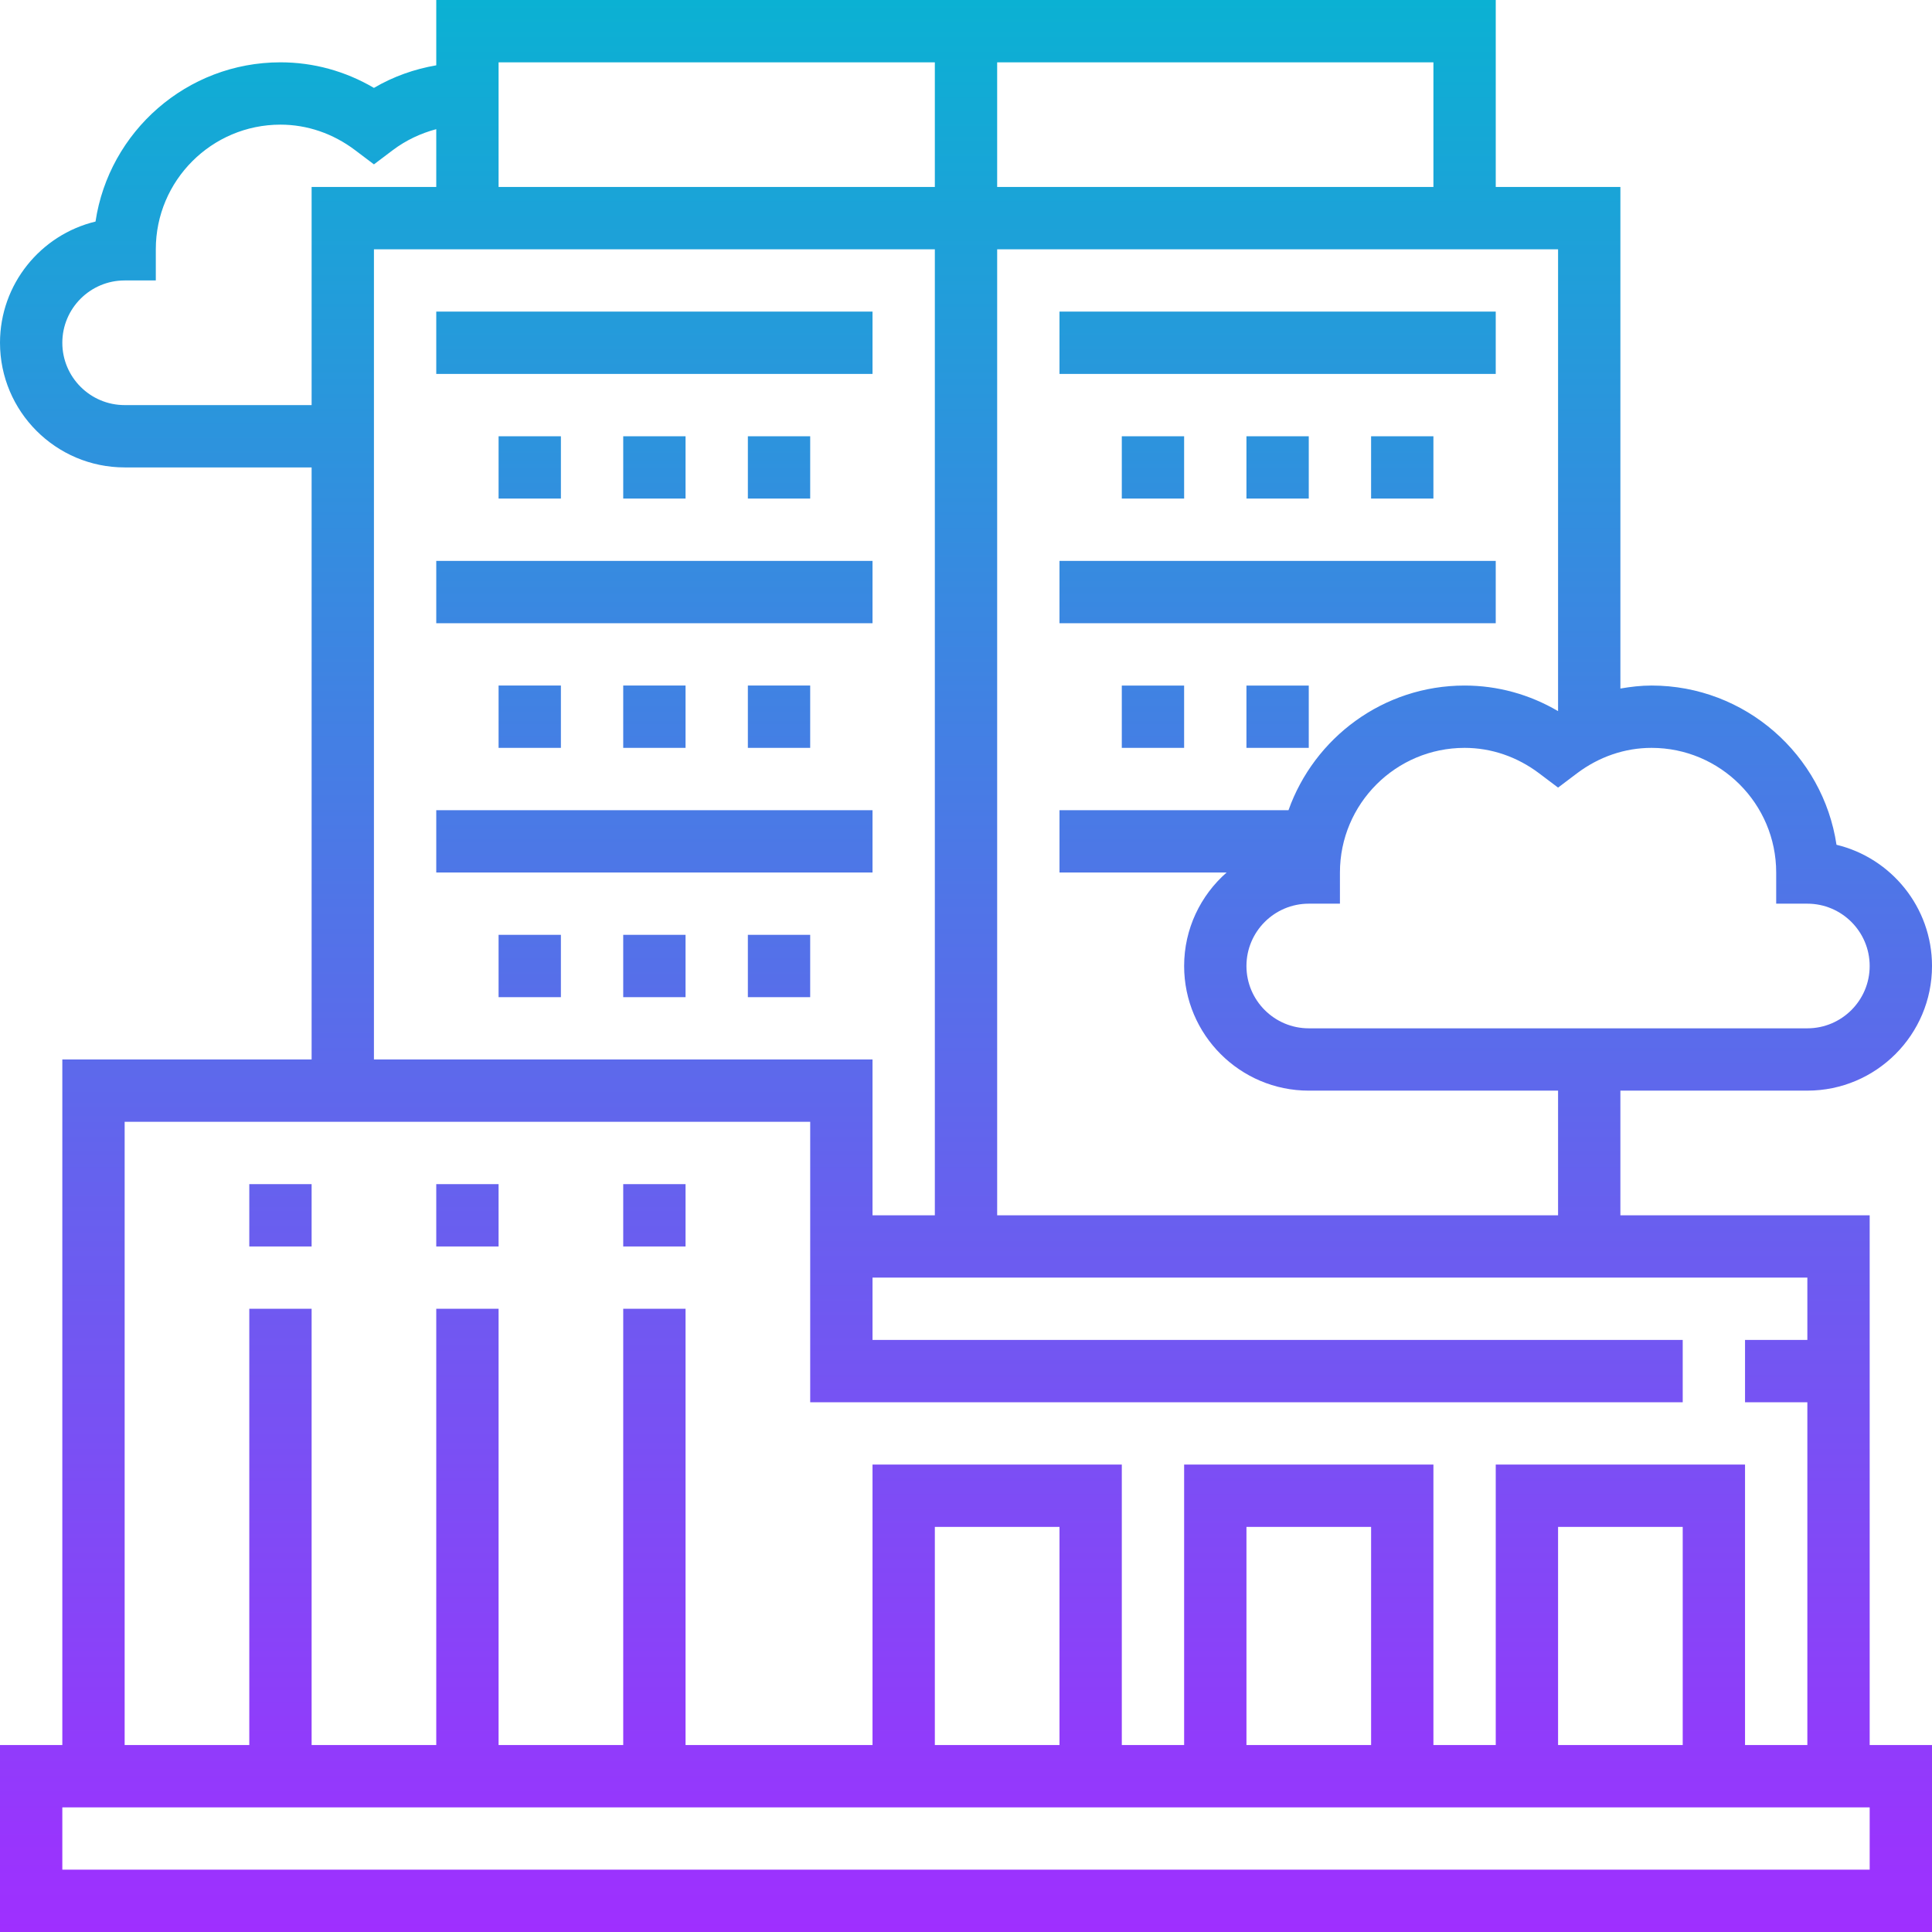 <svg height="496pt" viewBox="0 0 496 496" width="496pt" xmlns="http://www.w3.org/2000/svg" xmlns:xlink="http://www.w3.org/1999/xlink"><linearGradient id="a" gradientUnits="userSpaceOnUse" x1="248" x2="248" y1="496" y2="0"><stop offset="0" stop-color="#9f2fff"/><stop offset="1" stop-color="#0bb1d3"/></linearGradient><path d="m64 304h16v16h-16zm48 16h16v-16h-16zm48 0h16v-16h-16zm256-40v32h64v136h16v48h-496v-48h16v-176h64v-152h-48c-17.648 0-32-14.352-32-32 0-15.07 10.48-27.742 24.52-31.121 3.457-23.094 23.434-40.879 47.48-40.879 8.465 0 16.656 2.258 24 6.566 4.992-2.934 10.398-4.832 16-5.797v-16.77h272v48h32v128.77c2.633-.457 5.297-.77 8-.77 24.047 0 44.023 17.785 47.48 40.879 14.039 3.379 24.52 16.051 24.52 31.121 0 17.648-14.352 32-32 32zm8-88c-6.855 0-13.496 2.273-19.176 6.559l-4.824 3.641-4.824-3.641c-5.68-4.285-12.32-6.559-19.176-6.559-17.648 0-32 14.352-32 32v8h-8c-8.824 0-16 7.176-16 16s7.176 16 16 16h128c8.824 0 16-7.176 16-16s-7.176-16-16-16h-8v-8c0-17.648-14.352-32-32-32zm-56-176h-112v32h112zm-240 0v32h112v-32zm-48 88v-56h32v-14.84c-3.961 1.062-7.754 2.816-11.176 5.398l-4.824 3.641-4.824-3.641c-5.68-4.285-12.32-6.559-19.176-6.559-17.648 0-32 14.352-32 32v8h-8c-8.824 0-16 7.176-16 16s7.176 16 16 16zm16 168h128v40h16v-248h-144zm384 192h-464v16h464zm-208-72h-32v56h32zm80 0h-32v56h32zm80 0h-32v56h32zm32-64h-240v16h208v16h-224v-72h-176v160h32v-112h16v112h32v-112h16v112h32v-112h16v112h48v-72h64v72h16v-72h64v72h16v-72h64v72h16v-88h-16v-16h16zm-64-48h-64c-17.648 0-32-14.352-32-32 0-9.559 4.23-18.129 10.902-24h-42.902v-16h58.793c6.613-18.609 24.359-32 45.207-32 8.465 0 16.656 2.258 24 6.566v-118.566h-144v248h144zm-176-200h-112v16h112zm0 64h-112v16h112zm0 64h-112v16h112zm-80-80v-16h-16v16zm32 0v-16h-16v16zm32 0v-16h-16v16zm-64 64v-16h-16v16zm32 0v-16h-16v16zm32 0v-16h-16v16zm-80 64h16v-16h-16zm32 0h16v-16h-16zm32 0h16v-16h-16zm192-176h-112v16h112zm0 64h-112v16h112zm-80-16v-16h-16v16zm32 0v-16h-16v16zm32 0v-16h-16v16zm-80 64h16v-16h-16zm32 0h16v-16h-16zm0 0" fill="url(#a)"/></svg>